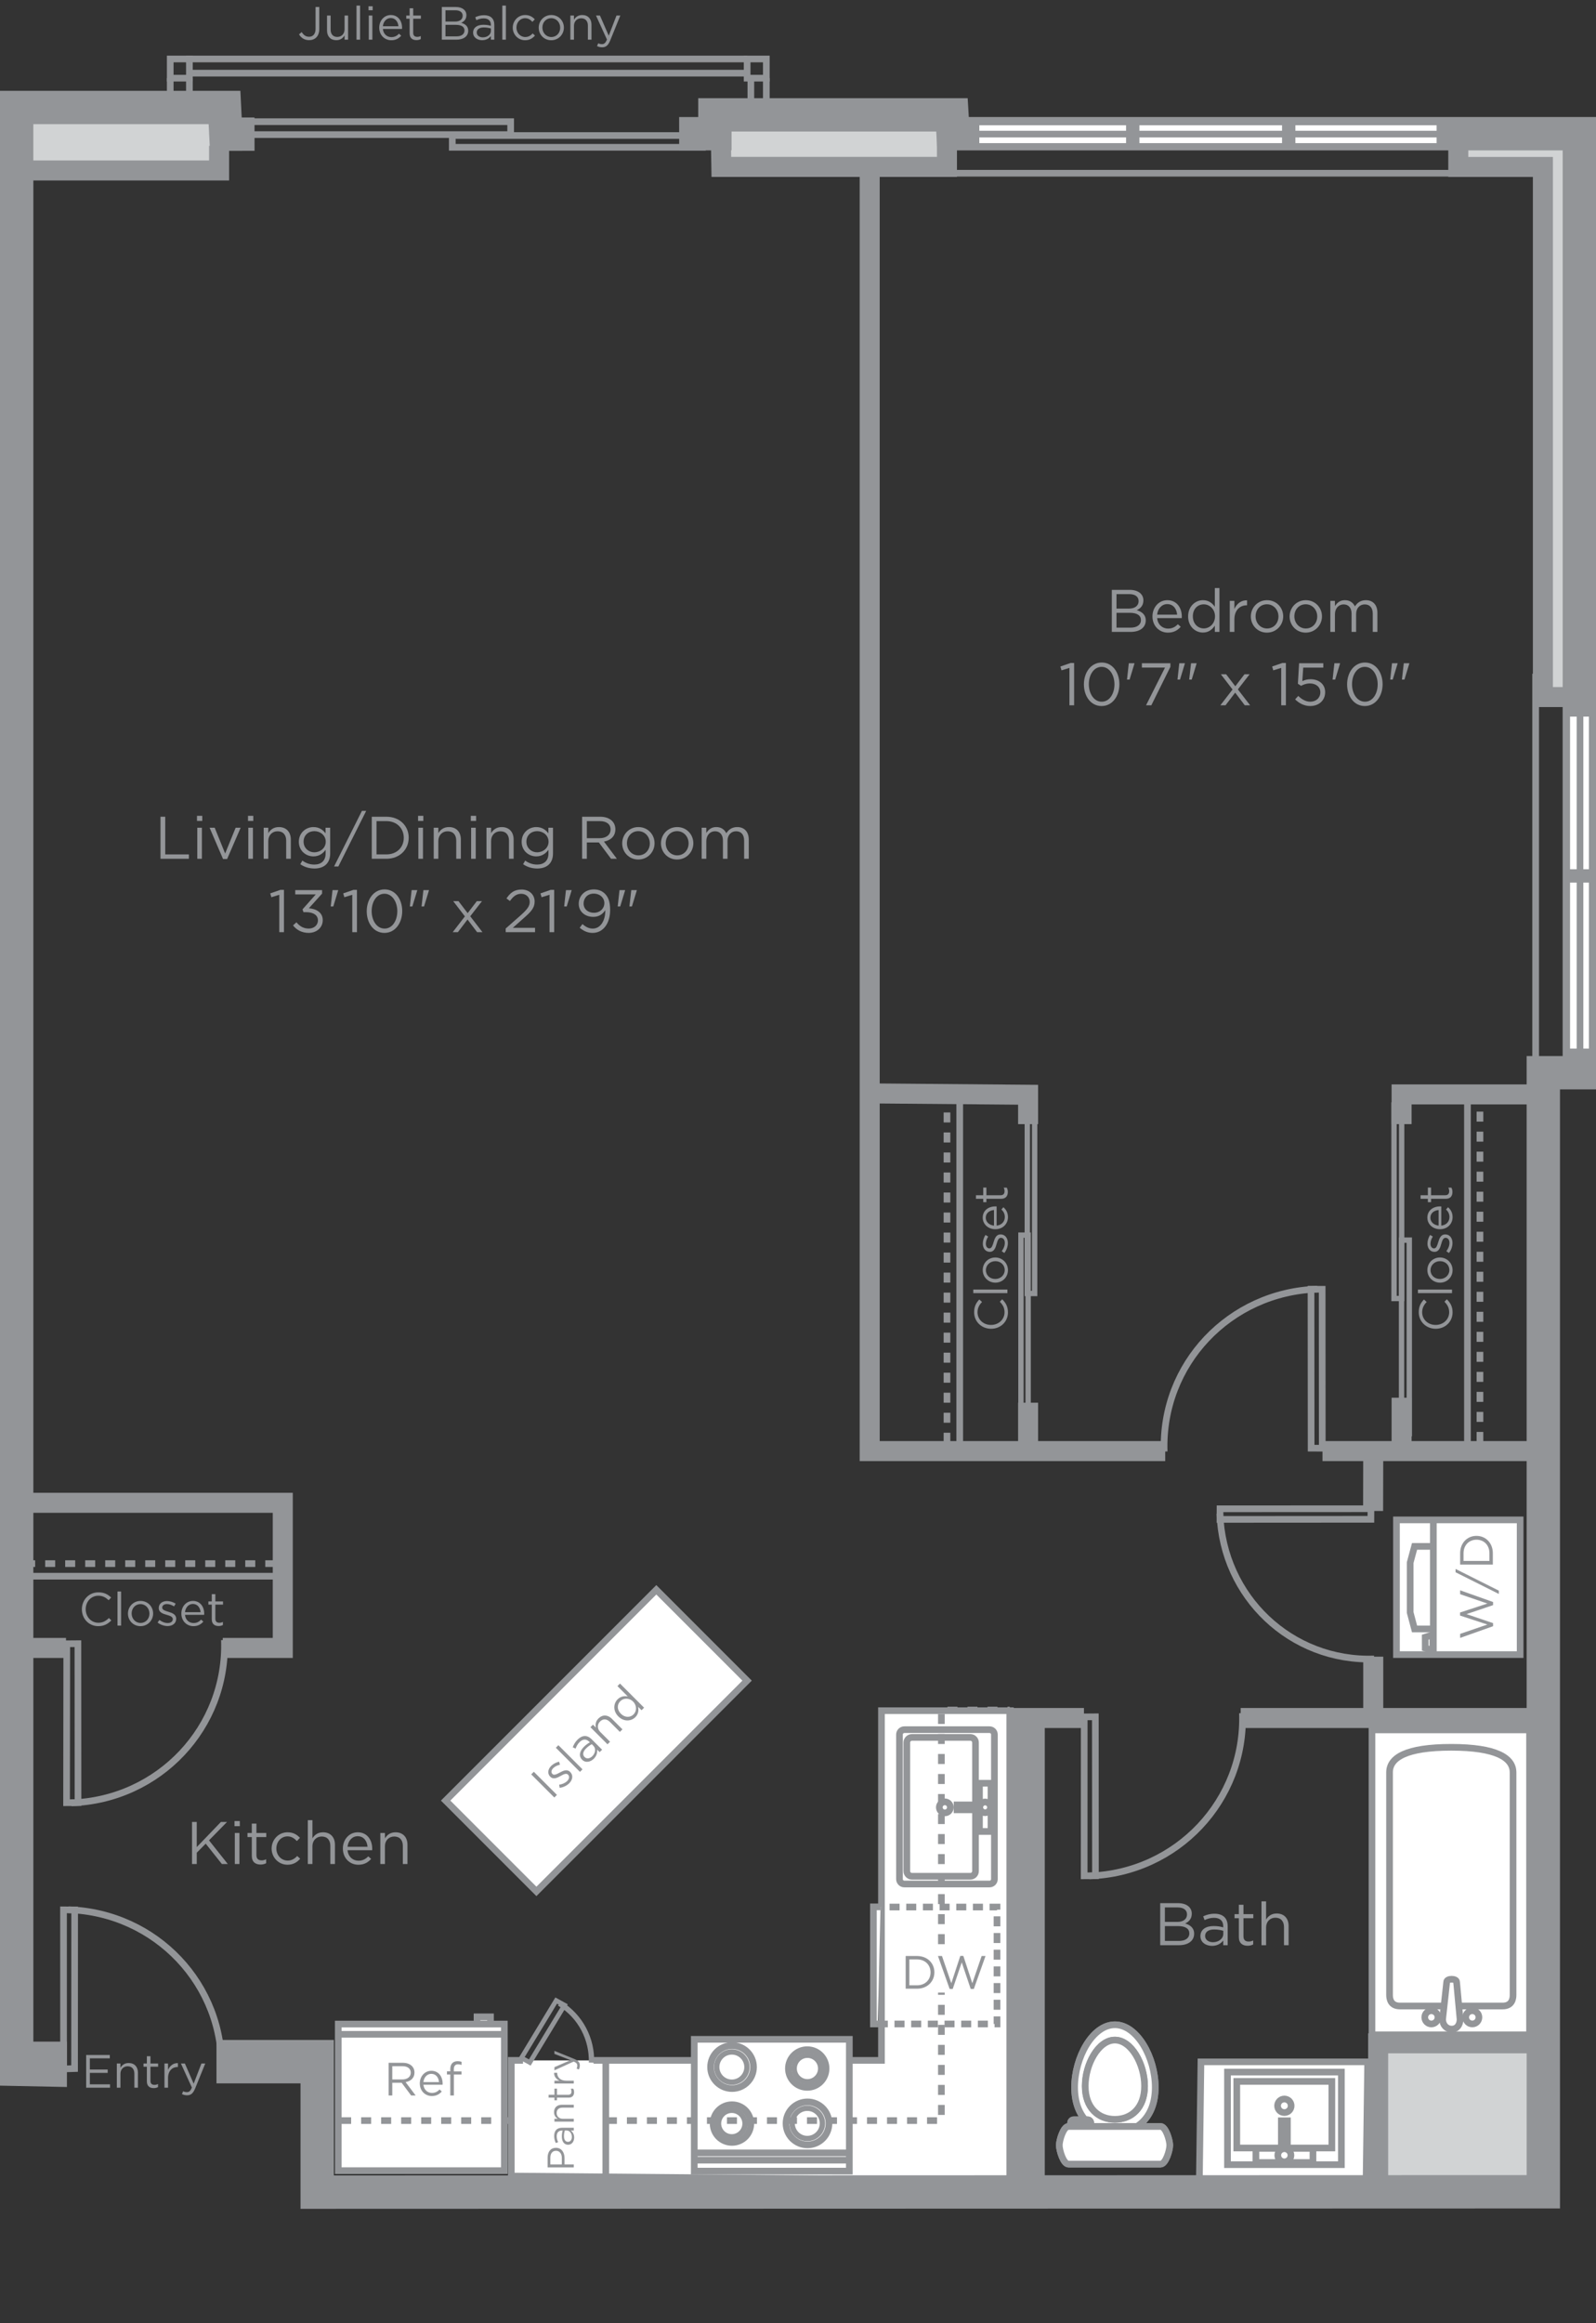 <?xml version="1.0" encoding="utf-8"?>
<!-- Generator: Adobe Illustrator 15.0.2, SVG Export Plug-In . SVG Version: 6.00 Build 0)  -->
<!DOCTYPE svg PUBLIC "-//W3C//DTD SVG 1.1//EN" "http://www.w3.org/Graphics/SVG/1.1/DTD/svg11.dtd">
<svg version="1.1" id="Layer_1" xmlns="http://www.w3.org/2000/svg" xmlns:xlink="http://www.w3.org/1999/xlink" x="0px" y="0px"
	 width="239.297px" height="348.145px" viewBox="0 0 239.297 348.145" enable-background="new 0 0 239.297 348.145"
	 xml:space="preserve">
<rect x="0" y="0" width="239.297" height="348.145" fill="#333333" stroke="none"/>
<g id="_x32_0_x25___PMS_2985_fill" display="none">
	<polygon display="inline" fill="#EBEEEF" points="0.829,308.691 46.162,308.691 46.162,327.358 230.162,327.358 230.162,160.025 
		236.829,160.025 236.829,19.358 113.829,19.358 113.829,8.358 24.829,8.358 24.829,16.025 0.496,16.025 	"/>
</g>
<g id="_x32_0_x25__grey_fill">
	<rect x="108.064" y="16.964" fill="#D1D3D4" width="35.334" height="9.333"/>
	<rect x="2.065" y="15.964" fill="#D1D3D4" width="30.333" height="10"/>
	<rect x="207.324" y="305.63" fill="#D1D3D4" width="22.645" height="22.667"/>
	<polygon fill="#D1D3D4" points="237.064,104.63 237.064,19.63 218.73,19.63 218.73,25.63 231.064,25.63 231.064,104.63 	"/>
</g>
<g id="icons">
	<polyline fill="#FFFFFF" stroke="#939598" points="88.996,308.775 132.162,308.775 132.162,256.367 151.496,256.367 
		151.496,326.775 76.662,326.109 76.662,308.775 78.42,308.775 	"/>
	<g>
		<g>
			<rect x="50.717" y="303.331" fill="#FFFFFF" stroke="#939598" width="24.902" height="21.969"/>
			<path fill="#FFFFFF" stroke="#939598" d="M64.457,314.315"/>
		</g>
		<line fill="none" stroke="#939598" x1="50.658" y1="304.867" x2="75.62" y2="304.867"/>
		<rect x="71.523" y="302.246" fill="#FFFFFF" stroke="#939598" width="2.019" height="1.068"/>
		<path fill="#FFFFFF" stroke="#939598" d="M72.532,302.84"/>
	</g>
	<g>
		<polygon fill="none" stroke="#939598" points="9.53,310.054 11.179,310.002 11.194,286.227 9.523,286.214 		"/>
		<path fill="none" stroke="#939598" d="M10.276,286.195c13.114,0.445,23.383,11.246,22.936,24.358"/>
	</g>
	<g>
		<polygon fill="none" stroke="#939598" points="198.255,217.032 196.585,217.023 196.568,193.205 198.24,193.214 		"/>
		<path fill="none" stroke="#939598" d="M197.486,193.195c-13.113,0.445-23.383,11.225-22.936,24.338"/>
	</g>
	<g>
		<polygon fill="none" stroke="#939598" points="162.562,257.296 164.23,257.283 164.247,281.102 162.555,281.114 		"/>
		<path fill="none" stroke="#939598" d="M163.352,281.133c13.113-0.445,23.383-11.289,22.936-24.402"/>
	</g>
	<g>
		<polygon fill="none" stroke="#939598" points="10.011,246.339 11.681,246.326 11.696,270.145 9.982,270.157 		"/>
		<path fill="none" stroke="#939598" d="M10.714,270.176c13.114-0.445,23.383-11.289,22.936-24.402"/>
	</g>
	<g>
		<rect x="154.029" y="164.848" fill="none" stroke="#939598" stroke-width="0.8" width="1.101" height="29"/>
		<rect x="153.077" y="185.098" fill="none" stroke="#939598" stroke-width="0.8" width="1.077" height="29"/>
	</g>
	<g>
		<rect x="209.014" y="165.598" fill="none" stroke="#939598" stroke-width="0.8" width="1.143" height="29"/>
		<rect x="210.139" y="185.848" fill="none" stroke="#939598" stroke-width="0.8" width="1.163" height="29"/>
	</g>
	<g>
		<rect x="25.523" y="8.839" fill="none" stroke="#939598" width="2.875" height="2.875"/>
		<rect x="112.023" y="8.839" fill="none" stroke="#939598" width="2.875" height="2.875"/>
		<line fill="none" stroke="#939598" x1="28.148" y1="10.964" x2="112.023" y2="10.964"/>
		<line fill="none" stroke="#939598" x1="28.398" y1="11.714" x2="28.398" y2="15.214"/>
		<line fill="none" stroke="#939598" x1="112.58" y1="11.714" x2="112.58" y2="16.339"/>
		<line fill="none" stroke="#939598" x1="114.898" y1="11.714" x2="114.898" y2="16.089"/>
		<line fill="none" stroke="#939598" x1="112.023" y1="8.839" x2="27.898" y2="8.839"/>
		<line fill="none" stroke="#939598" x1="25.523" y1="11.714" x2="25.523" y2="14.714"/>
	</g>
	<g>
		<polygon fill="none" stroke="#939598" points="205.553,226.1 205.545,227.686 182.918,227.7 182.926,226.111 		"/>
		<path fill="none" stroke="#939598" d="M182.908,226.828c0.423,12.458,10.664,22.214,23.121,21.788"/>
	</g>
	<line fill="none" stroke="#939598" x1="41.273" y1="236.214" x2="3.398" y2="236.214"/>
	<line fill="none" stroke="#939598" x1="143.898" y1="216.714" x2="143.898" y2="164.589"/>
	<line fill="none" stroke="#939598" x1="220.023" y1="164.464" x2="220.023" y2="217.214"/>
	
		<line fill="none" stroke="#939598" stroke-dasharray="1.5,1.5,1.5,1.5,1.5,1.5" x1="141.986" y1="216.214" x2="141.986" y2="164.464"/>
	
		<line fill="none" stroke="#939598" stroke-dasharray="1.5,1.5,1.5,1.5,1.5,1.5" x1="221.898" y1="216.089" x2="221.898" y2="164.339"/>
	
		<line fill="none" stroke="#939598" stroke-dasharray="1.5,1.5,1.5,1.5,1.5,1.5" x1="41.273" y1="234.327" x2="3.148" y2="234.327"/>
	<line fill="none" stroke="#939598" x1="143.079" y1="25.964" x2="218.48" y2="25.964"/>
	<line fill="none" stroke="#939598" x1="230.248" y1="159.964" x2="230.248" y2="100.964"/>
	
		<rect x="67.03" y="251.222" transform="matrix(-0.707 0.707 -0.707 -0.707 337.02 382.085)" fill="#FFFFFF" stroke="#939598" width="44.68" height="19.251"/>
	<polyline fill="#FFFFFF" stroke="#939598" points="179.814,327.743 180.064,308.993 205.064,308.993 204.814,327.608 	"/>
	
		<line fill="none" stroke="#939598" stroke-dasharray="1.5,1.5,1.5,1.5,1.5,1.5" x1="48.148" y1="317.797" x2="76.496" y2="317.797"/>
	<g>
		<g>
			<rect x="104.095" y="305.617" fill="#FFFFFF" stroke="#939598" width="23.25" height="19.75"/>
			<path fill="#FFFFFF" stroke="#939598" d="M115.72,315.492"/>
		</g>
		<g>
			<g>
				<circle fill="#FFFFFF" stroke="#939598" cx="121.035" cy="309.992" r="2.824"/>
				<path fill="#FFFFFF" stroke="#939598" d="M121.035,309.992"/>
			</g>
			<g>
				<circle fill="#FFFFFF" stroke="#939598" stroke-width="0.8" cx="121.062" cy="309.993" r="1.989"/>
				<path fill="#FFFFFF" stroke="#939598" d="M121.062,309.992"/>
			</g>
		</g>
		<g>
			<g>
				<circle fill="#FFFFFF" stroke="#939598" cx="109.748" cy="318.242" r="2.824"/>
				<path fill="#FFFFFF" stroke="#939598" d="M109.748,318.242"/>
			</g>
			<g>
				<circle fill="#FFFFFF" stroke="#939598" stroke-width="0.8" cx="109.72" cy="318.243" r="1.989"/>
				<path fill="#FFFFFF" stroke="#939598" d="M109.72,318.242"/>
			</g>
		</g>
		<g>
			<g>
				<circle fill="#FFFFFF" stroke="#939598" cx="121.073" cy="318.215" r="3.219"/>
				<path fill="#FFFFFF" stroke="#939598" d="M121.073,318.215"/>
			</g>
			<g>
				<circle fill="#FFFFFF" stroke="#939598" stroke-width="0.8" cx="121.042" cy="318.215" r="2.268"/>
				<path fill="#FFFFFF" stroke="#939598" d="M121.042,318.215"/>
			</g>
		</g>
		<g>
			<g>
				<circle fill="#FFFFFF" stroke="#939598" cx="109.761" cy="309.775" r="3.219"/>
				<path fill="#FFFFFF" stroke="#939598" d="M109.761,309.775"/>
			</g>
			<g>
				<circle fill="#FFFFFF" stroke="#939598" stroke-width="0.8" cx="109.729" cy="309.775" r="2.268"/>
				<path fill="#FFFFFF" stroke="#939598" d="M109.729,309.775"/>
			</g>
		</g>
		<line fill="none" stroke="#939598" x1="127.376" y1="322.635" x2="104.095" y2="322.635"/>
		<line fill="none" stroke="#939598" x1="127.346" y1="323.727" x2="104.095" y2="323.727"/>
	</g>
	<g>
		<polyline fill="none" stroke="#939598" stroke-dasharray="1.5,1,1.5,1,1.5,1" points="131.617,303.316 149.486,303.316 
			149.486,285.792 132.02,285.792 		"/>
		<polyline fill="#FFFFFF" stroke="#939598" points="132.02,285.766 130.956,285.766 130.956,303.316 131.609,303.316 		"/>
	</g>
	<polyline fill="none" stroke="#939598" stroke-dasharray="1.5,1.5,1.5,1.5,1.5,1.5" points="90.996,317.797 141.148,317.797 
		141.148,298.607 	"/>
	<line fill="none" stroke="#939598" x1="90.829" y1="308.775" x2="90.829" y2="326.275"/>
	<g>
		<path fill="#FFFFFF" stroke="#939598" stroke-miterlimit="10" d="M173.215,312.81c0-4.462-2.711-9.376-6.053-9.376
			s-6.041,4.914-6.041,9.376c0,4.464,2.699,6.785,6.041,6.785S173.215,317.272,173.215,312.81"/>
		<path fill="#FFFFFF" stroke="#939598" d="M173.215,312.81c0-4.462-2.711-9.376-6.053-9.376s-6.041,4.914-6.041,9.376
			c0,4.464,2.699,6.785,6.041,6.785S173.215,317.272,173.215,312.81z"/>
		<path fill="#FFFFFF" stroke="#939598" stroke-miterlimit="10" d="M163.539,318.132c0-0.25-0.205-0.455-0.455-0.455h-2.107
			c-0.25,0-0.455,0.205-0.455,0.455v0.077c0,0.25,0.205,0.455,0.455,0.455h2.107c0.25,0,0.455-0.205,0.455-0.455V318.132z"/>
		<path fill="#FFFFFF" stroke="#939598" d="M163.539,318.132c0-0.25-0.205-0.455-0.455-0.455h-2.107
			c-0.25,0-0.455,0.205-0.455,0.455v0.077c0,0.25,0.205,0.455,0.455,0.455h2.107c0.25,0,0.455-0.205,0.455-0.455V318.132z"/>
		<path fill="#FFFFFF" stroke="#939598" stroke-miterlimit="10" d="M160.201,318.676c-0.758,0-1.375,2.058-1.375,2.816
			c0,0.769,0.617,2.825,1.375,2.825h13.814c0.76,0,1.375-2.058,1.375-2.825c0-0.76-0.615-2.814-1.375-2.814L160.201,318.676z"/>
		<path fill="#FFFFFF" stroke="#939598" d="M160.201,318.676c-0.758,0-1.375,2.058-1.375,2.816c0,0.769,0.617,2.825,1.375,2.825
			h13.814c0.76,0,1.375-2.058,1.375-2.825c0-0.76-0.615-2.814-1.375-2.814L160.201,318.676z"/>
		<path fill="#FFFFFF" stroke="#939598" stroke-miterlimit="10" d="M171.611,312.623c0-3.279-1.992-6.893-4.449-6.893
			s-4.447,3.612-4.447,6.893s1.99,4.985,4.447,4.985S171.611,315.902,171.611,312.623"/>
		<path fill="#FFFFFF" stroke="#939598" d="M171.611,312.623c0-3.279-1.992-6.893-4.449-6.893s-4.447,3.612-4.447,6.893
			s1.99,4.985,4.447,4.985S171.611,315.902,171.611,312.623z"/>
	</g>
	<g>
		<g>
			<rect x="205.708" y="259.245" fill="#FFFFFF" stroke="#939598" width="23.625" height="45.692"/>
			<path fill="#FFFFFF" stroke="#939598" d="M217.521,282.093"/>
			<path fill="#FFFFFF" stroke="#939598" d="M217.521,282.249"/>
			<path fill="#FFFFFF" stroke="#939598" d="M217.521,297.742"/>
		</g>
		<circle fill="#FFFFFF" stroke="#939598" cx="217.632" cy="294.524" r="0.969"/>
		<path fill="#FFFFFF" stroke="#939598" d="M217.593,261.854c-6.771,0-9.25,1.562-9.25,3.752c0,0,0,32.84,0,33.377
			c0,0.535,0.146,1.641,1.562,1.641c1.418,0,7.688,0,7.688,0h0.017c0,0,6.271,0,7.688,0c1.416,0,1.562-1.105,1.562-1.641
			c0-0.537,0-33.354,0-33.354l-0.002-0.021C226.855,263.417,224.32,261.854,217.593,261.854z"/>
		<path fill="#FFFFFF" stroke="#939598" d="M215.602,302.322c0.002-0.549-0.44-0.988-0.996-0.988c-0.537,0-0.981,0.439-0.985,0.988
			c0.004,0.545,0.448,0.994,0.985,0.994C215.16,303.316,215.604,302.873,215.602,302.322z"/>
		<path fill="#FFFFFF" stroke="#939598" d="M221.742,302.322c0.006-0.549-0.445-0.988-0.99-0.988c-0.543,0-0.99,0.439-0.99,0.988
			c0,0.545,0.447,0.994,0.99,0.988C221.299,303.316,221.742,302.867,221.742,302.322z"/>
		<path fill="#FFFFFF" stroke="#939598" d="M216.299,302.615c0,0.812,0.549,1.469,1.361,1.471c0.811-0.002,1.254-0.658,1.254-1.471
			l-0.521-5.592c0-0.549-1.481-0.549-1.481,0L216.299,302.615z"/>
	</g>
	<g>
		<g>
			<g>
				<g>
					<rect x="209.379" y="227.773" fill="#FFFFFF" stroke="#939598" width="18.545" height="20.188"/>
					<path fill="#FFFFFF" stroke="#939598" d="M218.035,237.868"/>
					<polyline fill="#FFFFFF" stroke="#939598" points="214.912,231.743 212.091,231.743 211.434,234.182 211.434,241.648 
						212.091,244.118 214.912,244.118 					"/>
					<line fill="none" stroke="#939598" x1="214.912" y1="248.107" x2="214.912" y2="227.773"/>
					<path fill="#FFFFFF" stroke="#939598" d="M217.089,237.932"/>
				</g>
			</g>
		</g>
		<polygon fill="#FFFFFF" stroke="#939598" points="213.695,246.98 213.691,245.35 214.829,244.991 214.834,247.339 		"/>
	</g>
	<g>
		<g>
			<g>
				<polygon fill="none" stroke="#939598" stroke-width="0.7" points="83.393,299.809 84.644,300.496 79.435,309.089 
					78.183,308.402 				"/>
				<path fill="none" stroke="#939598" stroke-width="0.8" d="M80.463,305.145"/>
			</g>
			<path fill="none" stroke="#939598" stroke-width="0.8" d="M83.872,300.223c3.202,1.94,4.925,5.395,4.809,8.889"/>
		</g>
	</g>
	<g>
		<g>
			<g>
				<path fill="none" stroke="#939598" d="M192.572,315.577"/>
			</g>
			<g>
				<path fill="none" stroke="#939598" d="M192.572,316.64"/>
			</g>
			<g>
				<circle fill="none" stroke="#939598" cx="192.572" cy="315.577" r="1.017"/>
				<path fill="none" stroke="#939598" d="M192.572,315.577"/>
			</g>
			<g>
				<g>
					<rect x="188.307" y="321.952" fill="none" stroke="#939598" width="8.553" height="2.125"/>
					<path fill="none" stroke="#939598" d="M192.572,323.015"/>
				</g>
				<g>
					<rect x="192.119" y="317.827" fill="none" stroke="#939598" width="0.906" height="4.031"/>
					<path fill="none" stroke="#939598" d="M192.572,320.188"/>
				</g>
				<g>
					<circle fill="none" stroke="#939598" cx="192.572" cy="322.994" r="0.986"/>
					<path fill="none" stroke="#939598" d="M192.572,322.994"/>
				</g>
			</g>
		</g>
		<g>
			<rect x="184.045" y="310.527" fill="none" stroke="#939598" width="17.076" height="13.875"/>
			<rect x="185.438" y="311.922" fill="none" stroke="#939598" width="14.256" height="9.98"/>
		</g>
	</g>
	<g>
		<g>
			<path fill="#FFFFFF" stroke="#939598" d="M149.098,281.609c0,0.404-0.326,0.733-0.731,0.733h-12.773
				c-0.403,0-0.731-0.329-0.731-0.733v-21.666c0-0.403,0.328-0.731,0.731-0.731h12.773c0.405,0,0.731,0.328,0.731,0.731V281.609z"/>
			<path fill="#FFFFFF" stroke="#939598" d="M142.531,270.854"/>
		</g>
		<g>
			<circle fill="#FFFFFF" stroke="#939598" cx="141.666" cy="270.854" r="0.828"/>
			<path fill="#FFFFFF" stroke="#939598" d="M141.667,270.854"/>
		</g>
		<g>
			<g>
				<rect x="146.859" y="267.24" fill="#FFFFFF" stroke="#939598" width="1.729" height="7.229"/>
				<path fill="#FFFFFF" stroke="#939598" d="M147.725,270.854"/>
			</g>
			<g>
				<rect x="143.498" y="270.484" fill="#FFFFFF" stroke="#939598" width="3.406" height="0.738"/>
				<path fill="#FFFFFF" stroke="#939598" d="M145.422,270.854"/>
			</g>
			<g>
				<circle fill="#FFFFFF" stroke="#939598" cx="147.708" cy="270.854" r="0.804"/>
				<path fill="#FFFFFF" stroke="#939598" d="M147.707,270.854"/>
			</g>
		</g>
		<g>
			<path fill="#FFFFFF" stroke="#939598" d="M141.667,270.854"/>
			<path fill="none" stroke="#939598" d="M146.262,271.301v9.109c0,0.425-0.344,0.771-0.769,0.771h-8.761
				c-0.422,0-0.769-0.347-0.769-0.771v-19.266c0-0.426,0.347-0.771,0.769-0.771h8.761c0.425,0,0.769,0.345,0.769,0.771v9.238"/>
		</g>
	</g>
	<polyline fill="none" stroke="#939598" stroke-dasharray="1.5,1.5,1.5,1.5,1.5,1.5" points="141.148,291.357 141.148,256.266 
		151.398,256.266 	"/>
</g>
<g id="walls">
	<polyline fill="none" stroke="#939598" stroke-width="3" points="1.898,25.548 32.85,25.548 32.85,21.858 	"/>
	<polyline fill="none" stroke="#939598" stroke-width="3" points="141.98,20.608 141.98,25.011 108.156,25.011 108.113,22.394 	"/>
	<polyline fill="none" stroke="#939598" stroke-width="3" points="218.648,20.964 218.648,25.019 231.336,25.019 231.336,104.464 
		236.898,104.464 	"/>
	<path fill="none" stroke="#939598" stroke-width="4" d="M131.398,217.464"/>
	<path fill="none" stroke="#939598" stroke-width="4" d="M131.398,27.464"/>
	<polyline fill="none" stroke="#939598" stroke-width="3" points="33.398,246.964 42.398,246.964 42.398,225.214 2.148,225.214 	"/>
	<line fill="none" stroke="#939598" stroke-width="3" x1="3.648" y1="246.964" x2="9.898" y2="246.964"/>
	<polyline fill="none" stroke="#939598" stroke-width="3" points="174.709,217.464 130.398,217.464 130.398,25.964 	"/>
	<line fill="none" stroke="#939598" stroke-width="3" x1="230.148" y1="217.464" x2="198.289" y2="217.464"/>
	<line fill="none" stroke="#939598" stroke-width="3" x1="210.148" y1="209.464" x2="210.148" y2="216.964"/>
	<polyline fill="none" stroke="#939598" stroke-width="3" points="231.398,164.011 210.148,164.011 210.148,168.464 	"/>
	<polyline fill="none" stroke="#939598" stroke-width="3" points="154.148,168.464 154.148,164.063 130.162,163.858 	"/>
	<line fill="none" stroke="#939598" stroke-width="3" x1="154.148" y1="217.964" x2="154.148" y2="210.214"/>
	<polyline fill="none" stroke="#939598" stroke-width="3" points="206.635,327.464 206.635,306.214 230.898,306.214 	"/>
	<line fill="none" stroke="#939598" stroke-width="3" x1="186.023" y1="257.464" x2="230.148" y2="257.464"/>
	<polyline fill="none" stroke="#939598" stroke-width="3" points="152.398,327.464 152.398,257.464 162.523,257.464 	"/>
	<line fill="none" stroke="#939598" stroke-width="3" x1="205.877" y1="226.436" x2="205.898" y2="217.214"/>
	<line fill="none" stroke="#939598" stroke-width="3" x1="205.898" y1="257.464" x2="205.898" y2="248.271"/>
	<polyline fill="none" stroke="#939598" stroke-width="5" points="101.829,20.042 107.189,20.036 107.189,17.214 142.732,17.214 
		142.898,20.036 236.797,20.036 236.797,160.761 231.398,160.761 231.398,328.464 47.557,328.519 47.557,308.214 34.959,308.214 
		34.959,309.714 47.148,309.714 	"/>
	<polyline fill="none" stroke="#939598" stroke-width="5" points="2.398,308.464 7.535,308.464 7.535,310.212 2.5,310.11 
		2.5,247.214 2.5,16.108 33.662,16.108 33.861,20.108 38.162,20.104 	"/>
	<line fill="none" stroke="#939598" stroke-width="3" x1="155.148" y1="257.714" x2="155.148" y2="327.464"/>
	<g>
		<rect x="67.815" y="20.308" fill="none" stroke="#939598" width="37.5" height="1.766"/>
		<rect x="35.565" y="18.235" fill="none" stroke="#939598" width="41" height="1.938"/>
	</g>
</g>
<g id="windows">
	<g>
		<rect x="234.908" y="106.892" fill="#FFFFFF" stroke="#939598" width="3.824" height="50.75"/>
		<line fill="none" stroke="#939598" x1="236.898" y1="106.892" x2="236.898" y2="158.392"/>
		<line fill="none" stroke="#939598" stroke-width="2" x1="239.037" y1="131.267" x2="234.912" y2="131.267"/>
	</g>
	<g>
		<g>
			<rect x="146.336" y="18.276" fill="#FFFFFF" stroke="#939598" width="69.562" height="3.674"/>
			<line fill="none" stroke="#939598" x1="215.898" y1="20.095" x2="145.586" y2="20.095"/>
			<line fill="none" stroke="#939598" stroke-width="2" x1="193.225" y1="22.108" x2="193.225" y2="18.614"/>
		</g>
		<line fill="none" stroke="#939598" stroke-width="2" x1="169.836" y1="22.233" x2="169.836" y2="18.632"/>
	</g>
</g>
<g id="Type">
	<g enable-background="new    ">
		<path fill="#939598" d="M137.493,298.032h-1.702v-4.902h1.702c1.54,0,2.604,1.058,2.604,2.444S139.033,298.032,137.493,298.032z
			 M137.493,293.641h-1.149v3.88h1.149c1.239,0,2.03-0.84,2.03-1.933S138.732,293.641,137.493,293.641z"/>
		<path fill="#939598" d="M143.983,293.115h0.455l1.345,4.098l1.4-4.083h0.582l-1.752,4.938h-0.469l-1.345-3.979l-1.352,3.979
			h-0.462l-1.752-4.938h0.604l1.4,4.083L143.983,293.115z"/>
	</g>
	<g enable-background="new    ">
		<path fill="#939598" d="M61.642,314.033l-1.422-1.905h-1.401v1.905h-0.553v-4.902h2.108c1.078,0,1.771,0.581,1.771,1.464
			c0,0.819-0.56,1.295-1.331,1.436l1.506,2.003H61.642z M60.332,309.642h-1.513v1.989h1.506c0.735,0,1.261-0.378,1.261-1.016
			C61.585,310.006,61.123,309.642,60.332,309.642z"/>
		<path fill="#939598" d="M64.762,313.648c0.497,0,0.848-0.203,1.142-0.512l0.336,0.301c-0.364,0.406-0.805,0.68-1.492,0.68
			c-0.995,0-1.807-0.764-1.807-1.891c0-1.051,0.735-1.892,1.737-1.892c1.071,0,1.688,0.854,1.688,1.919c0,0.05,0,0.105-0.007,0.168
			h-2.872C63.564,313.207,64.125,313.648,64.762,313.648z M65.82,312.023c-0.056-0.658-0.434-1.233-1.156-1.233
			c-0.63,0-1.106,0.525-1.177,1.233H65.82z"/>
		<path fill="#939598" d="M69.193,310.426v0.463h-1.142v3.145h-0.539v-3.145h-0.498v-0.47h0.498v-0.314
			c0-0.792,0.399-1.212,1.092-1.212c0.252,0,0.42,0.028,0.595,0.091v0.47c-0.196-0.057-0.343-0.092-0.525-0.092
			c-0.42,0-0.63,0.253-0.63,0.771v0.294H69.193z"/>
	</g>
	<g enable-background="new    ">
		<path fill="#939598" d="M178.691,286.786c0,0.828-0.504,1.252-0.998,1.468c0.746,0.225,1.35,0.657,1.35,1.53
			c0,1.089-0.909,1.729-2.287,1.729h-2.799v-6.302h2.683C177.882,285.211,178.691,285.823,178.691,286.786z M177.972,286.886
			c0-0.631-0.495-1.036-1.396-1.036h-1.918v2.17h1.864C177.378,288.02,177.972,287.633,177.972,286.886z M178.323,289.739
			c0-0.693-0.576-1.09-1.675-1.09h-1.99v2.224h2.116C177.729,290.873,178.323,290.45,178.323,289.739z"/>
		<path fill="#939598" d="M180.607,287.75l-0.207-0.567c0.514-0.234,1.018-0.388,1.693-0.388c1.27,0,1.98,0.648,1.98,1.873v2.845
			h-0.666v-0.702c-0.324,0.423-0.865,0.801-1.684,0.801c-0.865,0-1.738-0.485-1.738-1.458c0-0.99,0.811-1.513,1.99-1.513
			c0.594,0,1.018,0.081,1.432,0.198v-0.162c0-0.837-0.514-1.27-1.387-1.27C181.473,287.407,181.04,287.552,180.607,287.75z
			 M180.689,290.126c0,0.595,0.539,0.937,1.17,0.937c0.855,0,1.557-0.522,1.557-1.261v-0.449c-0.342-0.1-0.801-0.198-1.367-0.198
			C181.175,289.154,180.689,289.532,180.689,290.126z"/>
		<path fill="#939598" d="M186.441,290.189c0,0.567,0.314,0.774,0.783,0.774c0.234,0,0.432-0.045,0.675-0.162v0.594
			c-0.243,0.126-0.504,0.198-0.837,0.198c-0.748,0-1.314-0.369-1.314-1.314v-2.809H185.1v-0.612h0.648v-1.404h0.693v1.404h1.477
			v0.612h-1.477V290.189z"/>
		<path fill="#939598" d="M189.834,291.513h-0.693v-6.572h0.693v2.729c0.306-0.505,0.792-0.91,1.594-0.91
			c1.125,0,1.781,0.757,1.781,1.864v2.89h-0.692v-2.719c0-0.864-0.468-1.404-1.288-1.404c-0.801,0-1.395,0.585-1.395,1.458V291.513z
			"/>
	</g>
	<g enable-background="new    ">
		<path fill="#939598" d="M16.462,308.468h-2.991v1.674h2.675v0.505h-2.675v1.716h3.026v0.504h-3.579v-4.902h3.544V308.468z"/>
		<path fill="#939598" d="M18.057,312.866h-0.539v-3.621h0.539v0.631c0.238-0.393,0.616-0.708,1.24-0.708
			c0.875,0,1.387,0.589,1.387,1.45v2.248h-0.54v-2.115c0-0.672-0.364-1.093-1.001-1.093c-0.623,0-1.085,0.455-1.085,1.135V312.866z"
			/>
		<path fill="#939598" d="M22.558,311.837c0,0.441,0.245,0.603,0.609,0.603c0.182,0,0.336-0.035,0.525-0.127v0.463
			c-0.189,0.098-0.392,0.154-0.651,0.154c-0.582,0-1.022-0.288-1.022-1.023v-2.185h-0.504v-0.477h0.504v-1.093h0.539v1.093h1.149
			v0.477h-1.149V311.837z"/>
		<path fill="#939598" d="M25.197,312.866h-0.539v-3.621h0.539v0.945c0.266-0.602,0.792-1.036,1.478-1.008v0.581h-0.042
			c-0.791,0-1.436,0.567-1.436,1.66V312.866z"/>
		<path fill="#939598" d="M29.257,312.985c-0.308,0.749-0.658,1.022-1.205,1.022c-0.301,0-0.525-0.063-0.771-0.182l0.182-0.428
			c0.175,0.091,0.336,0.133,0.567,0.133c0.322,0,0.525-0.168,0.742-0.679l-1.646-3.607h0.595l1.317,3.019l1.163-3.019h0.574
			L29.257,312.985z"/>
	</g>
	<g enable-background="new    ">
		<path fill="#939598" d="M171.436,89.973c0,0.828-0.504,1.252-0.998,1.468c0.746,0.225,1.35,0.657,1.35,1.53
			c0,1.089-0.909,1.729-2.287,1.729h-2.799v-6.302h2.683C170.626,88.397,171.436,89.01,171.436,89.973z M170.716,90.072
			c0-0.631-0.495-1.036-1.396-1.036h-1.918v2.17h1.864C170.122,91.206,170.716,90.819,170.716,90.072z M171.067,92.926
			c0-0.693-0.576-1.09-1.675-1.09h-1.99v2.224h2.116C170.473,94.06,171.067,93.637,171.067,92.926z"/>
		<path fill="#939598" d="M175.135,94.204c0.639,0,1.089-0.261,1.467-0.657l0.433,0.387c-0.468,0.522-1.036,0.874-1.918,0.874
			c-1.278,0-2.322-0.981-2.322-2.431c0-1.351,0.945-2.432,2.232-2.432c1.378,0,2.17,1.099,2.17,2.467c0,0.063,0,0.136-0.009,0.217
			h-3.691C173.596,93.637,174.315,94.204,175.135,94.204z M176.494,92.115c-0.072-0.846-0.559-1.584-1.486-1.584
			c-0.81,0-1.422,0.675-1.512,1.584H176.494z"/>
		<path fill="#939598" d="M182.146,94.699v-0.937c-0.378,0.559-0.927,1.035-1.782,1.035c-1.117,0-2.224-0.882-2.224-2.421
			c0-1.531,1.106-2.432,2.224-2.432c0.864,0,1.422,0.469,1.782,0.991v-2.81h0.693v6.572H182.146z M180.489,90.567
			c-0.9,0-1.639,0.666-1.639,1.8c0,1.107,0.757,1.81,1.639,1.81c0.864,0,1.684-0.72,1.684-1.81
			C182.173,91.287,181.354,90.567,180.489,90.567z"/>
		<path fill="#939598" d="M185.078,94.699h-0.692v-4.654h0.692v1.215c0.343-0.773,1.018-1.332,1.9-1.296v0.747h-0.055
			c-1.017,0-1.846,0.729-1.846,2.134V94.699z"/>
		<path fill="#939598" d="M189.957,94.808c-1.395,0-2.412-1.099-2.412-2.422s1.026-2.44,2.431-2.44c1.396,0,2.421,1.099,2.421,2.422
			C192.396,93.691,191.361,94.808,189.957,94.808z M189.957,90.558c-1.008,0-1.701,0.802-1.701,1.81c0,1.009,0.738,1.819,1.72,1.819
			c1.009,0,1.71-0.802,1.71-1.801C191.686,91.368,190.939,90.558,189.957,90.558z"/>
		<path fill="#939598" d="M195.771,94.808c-1.396,0-2.412-1.099-2.412-2.422s1.025-2.44,2.43-2.44c1.396,0,2.422,1.099,2.422,2.422
			C198.211,93.691,197.176,94.808,195.771,94.808z M195.771,90.558c-1.008,0-1.701,0.802-1.701,1.81
			c0,1.009,0.738,1.819,1.719,1.819c1.009,0,1.711-0.802,1.711-1.801C197.5,91.368,196.753,90.558,195.771,90.558z"/>
		<path fill="#939598" d="M204.791,89.945c1.07,0,1.729,0.721,1.729,1.873v2.881h-0.693V91.98c0-0.9-0.451-1.404-1.207-1.404
			c-0.702,0-1.287,0.521-1.287,1.44v2.683h-0.685v-2.736c0-0.874-0.459-1.387-1.197-1.387s-1.296,0.612-1.296,1.467v2.656h-0.693
			v-4.654h0.693v0.783c0.306-0.459,0.72-0.883,1.503-0.883c0.757,0,1.243,0.405,1.495,0.928
			C203.484,90.36,203.98,89.945,204.791,89.945z"/>
	</g>
	<g enable-background="new    ">
		<path fill="#939598" d="M160.527,99.353h0.521v6.347h-0.702v-5.608l-1.188,0.369l-0.171-0.576L160.527,99.353z"/>
		<path fill="#939598" d="M165.171,105.808c-1.63,0-2.655-1.477-2.655-3.25s1.044-3.269,2.674-3.269c1.62,0,2.646,1.477,2.646,3.25
			S166.791,105.808,165.171,105.808z M165.171,99.938c-1.179,0-1.917,1.206-1.917,2.602s0.756,2.62,1.936,2.62
			c1.179,0,1.908-1.216,1.908-2.602C167.098,101.171,166.351,99.938,165.171,99.938z"/>
		<path fill="#939598" d="M169.248,99.397h0.846v0.045l-0.729,2.403h-0.388L169.248,99.397z"/>
		<path fill="#939598" d="M171.209,99.397h4.277v0.531l-2.863,5.771h-0.793l2.846-5.653h-3.467V99.397z"/>
		<path fill="#939598" d="M176.816,99.397h0.837v0.045l-0.729,2.403h-0.378L176.816,99.397z M178.58,99.397h0.829v0.045
			l-0.729,2.403h-0.378L178.58,99.397z"/>
		<path fill="#939598" d="M187.438,105.699h-0.801l-1.441-1.899l-1.449,1.899h-0.773l1.827-2.368l-1.755-2.286h0.791l1.378,1.801
			l1.378-1.801h0.773l-1.764,2.269L187.438,105.699z"/>
		<path fill="#939598" d="M192.278,99.353h0.522v6.347h-0.703v-5.608l-1.188,0.369l-0.172-0.576L192.278,99.353z"/>
		<path fill="#939598" d="M194.779,99.397h3.629v0.657H195.4l-0.135,2.017c0.369-0.162,0.721-0.279,1.242-0.279
			c1.225,0,2.18,0.729,2.18,1.936c0,1.242-0.938,2.08-2.251,2.08c-0.9,0-1.684-0.433-2.251-1l0.469-0.513
			c0.549,0.531,1.152,0.864,1.791,0.864c0.9,0,1.521-0.595,1.521-1.404c0-0.792-0.639-1.333-1.566-1.333
			c-0.531,0-0.955,0.162-1.323,0.36l-0.478-0.315L194.779,99.397z"/>
		<path fill="#939598" d="M200.072,99.397h0.846v0.045l-0.729,2.403h-0.388L200.072,99.397z"/>
		<path fill="#939598" d="M204.635,105.808c-1.629,0-2.655-1.477-2.655-3.25s1.044-3.269,2.674-3.269c1.62,0,2.647,1.477,2.647,3.25
			S206.256,105.808,204.635,105.808z M204.635,99.938c-1.179,0-1.917,1.206-1.917,2.602s0.757,2.62,1.936,2.62
			s1.909-1.216,1.909-2.602C206.562,101.171,205.814,99.938,204.635,99.938z"/>
		<path fill="#939598" d="M208.712,99.397h0.837v0.045l-0.729,2.403h-0.379L208.712,99.397z M210.477,99.397h0.828v0.045
			l-0.729,2.403h-0.378L210.477,99.397z"/>
	</g>
	<g enable-background="new    ">
		<path fill="#939598" d="M24.063,122.397h0.711v5.645h3.547v0.657h-4.258V122.397z"/>
		<path fill="#939598" d="M29.535,123.027v-0.765h0.792v0.765H29.535z M29.58,128.699v-4.654h0.693v4.654H29.58z"/>
		<path fill="#939598" d="M35.332,124.045h0.747l-2.025,4.69h-0.612l-2.017-4.69h0.766l1.566,3.862L35.332,124.045z"/>
		<path fill="#939598" d="M37.185,123.027v-0.765h0.792v0.765H37.185z M37.23,128.699v-4.654h0.693v4.654H37.23z"/>
		<path fill="#939598" d="M40.227,128.699h-0.693v-4.654h0.693v0.811c0.306-0.505,0.792-0.91,1.594-0.91
			c1.125,0,1.782,0.757,1.782,1.864v2.89H42.91v-2.719c0-0.864-0.468-1.404-1.288-1.404c-0.801,0-1.396,0.585-1.396,1.458V128.699z"
			/>
		<path fill="#939598" d="M47.139,130.157c-0.774,0-1.495-0.216-2.116-0.647l0.315-0.54c0.531,0.387,1.125,0.594,1.792,0.594
			c1.026,0,1.693-0.567,1.693-1.656v-0.55c-0.405,0.541-0.973,0.981-1.828,0.981c-1.116,0-2.188-0.828-2.188-2.188
			c0-1.368,1.08-2.206,2.188-2.206c0.873,0,1.44,0.433,1.818,0.937v-0.837h0.693v3.844C49.507,129.393,48.57,130.157,47.139,130.157
			z M47.13,124.558c-0.882,0-1.611,0.604-1.611,1.576c0,0.954,0.747,1.593,1.611,1.593c0.882,0,1.711-0.63,1.711-1.584
			C48.841,125.179,48.012,124.558,47.13,124.558z"/>
		<path fill="#939598" d="M54.907,121.515l-4.177,8.337H50.09l4.177-8.337H54.907z"/>
		<path fill="#939598" d="M57.93,128.699h-2.188v-6.302h2.188c1.98,0,3.349,1.359,3.349,3.142
			C61.279,127.322,59.911,128.699,57.93,128.699z M57.93,123.055h-1.477v4.987h1.477c1.593,0,2.611-1.08,2.611-2.484
			S59.523,123.055,57.93,123.055z"/>
		<path fill="#939598" d="M62.682,123.027v-0.765h0.792v0.765H62.682z M62.727,128.699v-4.654h0.693v4.654H62.727z"/>
		<path fill="#939598" d="M65.723,128.699H65.03v-4.654h0.693v0.811c0.306-0.505,0.792-0.91,1.594-0.91
			c1.125,0,1.782,0.757,1.782,1.864v2.89h-0.693v-2.719c0-0.864-0.468-1.404-1.288-1.404c-0.801,0-1.396,0.585-1.396,1.458V128.699z
			"/>
		<path fill="#939598" d="M70.592,123.027v-0.765h0.792v0.765H70.592z M70.637,128.699v-4.654h0.693v4.654H70.637z"/>
		<path fill="#939598" d="M73.634,128.699h-0.693v-4.654h0.693v0.811c0.306-0.505,0.792-0.91,1.594-0.91
			c1.125,0,1.782,0.757,1.782,1.864v2.89h-0.693v-2.719c0-0.864-0.468-1.404-1.288-1.404c-0.801,0-1.396,0.585-1.396,1.458V128.699z
			"/>
		<path fill="#939598" d="M80.547,130.157c-0.774,0-1.495-0.216-2.116-0.647l0.315-0.54c0.531,0.387,1.125,0.594,1.792,0.594
			c1.026,0,1.693-0.567,1.693-1.656v-0.55c-0.405,0.541-0.973,0.981-1.828,0.981c-1.116,0-2.188-0.828-2.188-2.188
			c0-1.368,1.081-2.206,2.188-2.206c0.873,0,1.44,0.433,1.818,0.937v-0.837h0.693v3.844
			C82.915,129.393,81.978,130.157,80.547,130.157z M80.538,124.558c-0.882,0-1.611,0.604-1.611,1.576
			c0,0.954,0.747,1.593,1.611,1.593c0.882,0,1.71-0.63,1.71-1.584C82.248,125.179,81.42,124.558,80.538,124.558z"/>
		<path fill="#939598" d="M91.617,128.699l-1.828-2.449h-1.8v2.449h-0.711v-6.302h2.71c1.386,0,2.278,0.747,2.278,1.882
			c0,1.053-0.72,1.665-1.71,1.845l1.936,2.575H91.617z M89.934,123.055h-1.944v2.557h1.936c0.945,0,1.621-0.486,1.621-1.306
			C91.545,123.522,90.951,123.055,89.934,123.055z"/>
		<path fill="#939598" d="M95.703,128.808c-1.396,0-2.413-1.099-2.413-2.422s1.026-2.44,2.431-2.44c1.396,0,2.421,1.099,2.421,2.422
			C98.142,127.691,97.107,128.808,95.703,128.808z M95.703,124.558c-1.008,0-1.702,0.802-1.702,1.81c0,1.009,0.738,1.819,1.72,1.819
			c1.008,0,1.71-0.802,1.71-1.801C97.431,125.368,96.684,124.558,95.703,124.558z"/>
		<path fill="#939598" d="M101.517,128.808c-1.396,0-2.413-1.099-2.413-2.422s1.026-2.44,2.431-2.44
			c1.396,0,2.421,1.099,2.421,2.422C103.956,127.691,102.921,128.808,101.517,128.808z M101.517,124.558
			c-1.008,0-1.702,0.802-1.702,1.81c0,1.009,0.738,1.819,1.72,1.819c1.008,0,1.71-0.802,1.71-1.801
			C103.245,125.368,102.498,124.558,101.517,124.558z"/>
		<path fill="#939598" d="M110.536,123.945c1.071,0,1.729,0.721,1.729,1.873v2.881h-0.693v-2.719c0-0.9-0.45-1.404-1.207-1.404
			c-0.702,0-1.287,0.521-1.287,1.44v2.683h-0.685v-2.736c0-0.874-0.459-1.387-1.197-1.387s-1.296,0.612-1.296,1.467v2.656h-0.693
			v-4.654h0.693v0.783c0.306-0.459,0.72-0.883,1.503-0.883c0.756,0,1.243,0.405,1.495,0.928
			C109.23,124.36,109.725,123.945,110.536,123.945z"/>
	</g>
	<g enable-background="new    ">
		<path fill="#939598" d="M42.054,133.353h0.522v6.347h-0.702v-5.608l-1.188,0.369l-0.171-0.576L42.054,133.353z"/>
		<path fill="#939598" d="M44.268,134.036v-0.639h4.024v0.522l-1.981,2.196c1.107,0.09,2.08,0.621,2.08,1.782
			c0,1.135-0.936,1.909-2.106,1.909c-1.053,0-1.836-0.46-2.35-1.126l0.513-0.459c0.486,0.595,1.071,0.937,1.845,0.937
			c0.766,0,1.377-0.486,1.377-1.233c0-0.792-0.72-1.225-1.764-1.225h-0.405l-0.144-0.423l1.99-2.242H44.268z"/>
		<path fill="#939598" d="M49.857,133.397h0.846v0.045l-0.729,2.403h-0.387L49.857,133.397z"/>
		<path fill="#939598" d="M52.998,133.353h0.522v6.347h-0.702v-5.608l-1.188,0.369l-0.171-0.576L52.998,133.353z"/>
		<path fill="#939598" d="M57.642,139.808c-1.629,0-2.656-1.477-2.656-3.25s1.044-3.269,2.674-3.269c1.621,0,2.647,1.477,2.647,3.25
			S59.263,139.808,57.642,139.808z M57.642,133.938c-1.179,0-1.917,1.206-1.917,2.602s0.756,2.62,1.936,2.62
			s1.909-1.216,1.909-2.602C59.569,135.171,58.821,133.938,57.642,133.938z"/>
		<path fill="#939598" d="M61.719,133.397h0.837v0.045l-0.729,2.403h-0.378L61.719,133.397z M63.483,133.397h0.829v0.045
			l-0.729,2.403h-0.378L63.483,133.397z"/>
		<path fill="#939598" d="M72.339,139.699h-0.801l-1.44-1.899l-1.449,1.899h-0.774l1.828-2.368l-1.755-2.286h0.792l1.377,1.801
			l1.377-1.801h0.774l-1.765,2.269L72.339,139.699z"/>
		<path fill="#939598" d="M76.46,135.026l-0.522-0.378c0.567-0.846,1.161-1.341,2.269-1.341c1.143,0,1.954,0.756,1.954,1.791
			c0,0.928-0.486,1.495-1.594,2.458l-1.683,1.494h3.34v0.648h-4.402v-0.549l2.287-2.017c0.963-0.864,1.314-1.351,1.314-1.98
			c0-0.738-0.585-1.207-1.27-1.207C77.432,133.946,76.964,134.324,76.46,135.026z"/>
		<path fill="#939598" d="M82.571,133.353h0.522v6.347h-0.702v-5.608l-1.188,0.369l-0.171-0.576L82.571,133.353z"/>
		<path fill="#939598" d="M84.857,133.397h0.846v0.045l-0.729,2.403h-0.387L84.857,133.397z"/>
		<path fill="#939598" d="M88.862,139.808c-0.819,0-1.414-0.333-1.944-0.774l0.414-0.55c0.513,0.45,0.99,0.676,1.548,0.676
			c1.134,0,1.899-1.152,1.873-2.764c-0.342,0.549-0.909,1.008-1.783,1.008c-1.296,0-2.196-0.819-2.196-1.962
			c0-1.207,0.927-2.152,2.269-2.152c0.72,0,1.251,0.243,1.656,0.648c0.495,0.495,0.783,1.18,0.783,2.449
			C91.482,138.394,90.42,139.808,88.862,139.808z M89.016,133.92c-0.945,0-1.513,0.692-1.513,1.485c0,0.81,0.63,1.386,1.548,1.386
			c0.963,0,1.566-0.702,1.566-1.431C90.618,134.55,89.96,133.92,89.016,133.92z"/>
		<path fill="#939598" d="M92.885,133.397h0.837v0.045l-0.729,2.403h-0.378L92.885,133.397z M94.649,133.397h0.829v0.045
			l-0.729,2.403h-0.378L94.649,133.397z"/>
	</g>
	<g enable-background="new    ">
		<path fill="#939598" d="M151.127,196.675c0,1.415-1.113,2.458-2.528,2.458c-1.4,0-2.542-1.036-2.542-2.479
			c0-0.891,0.314-1.422,0.777-1.912l0.406,0.378c-0.393,0.413-0.673,0.876-0.673,1.54c0,1.086,0.876,1.898,2.018,1.898
			s2.031-0.819,2.031-1.898c0-0.672-0.26-1.113-0.708-1.582l0.357-0.364C150.784,195.225,151.127,195.785,151.127,196.675z"/>
		<path fill="#939598" d="M151.043,193.792h-5.112v-0.539h5.112V193.792z"/>
		<path fill="#939598" d="M151.127,190.348c0,1.086-0.854,1.877-1.884,1.877s-1.898-0.799-1.898-1.891
			c0-1.086,0.854-1.885,1.884-1.885C150.259,188.449,151.127,189.255,151.127,190.348z M147.821,190.348
			c0,0.784,0.623,1.323,1.407,1.323c0.785,0,1.415-0.574,1.415-1.337c0-0.785-0.623-1.332-1.4-1.332
			C148.451,189.002,147.821,189.584,147.821,190.348z"/>
		<path fill="#939598" d="M151.113,186.281c0,0.518-0.203,1.092-0.532,1.498l-0.386-0.273c0.294-0.392,0.463-0.826,0.463-1.254
			c0-0.434-0.225-0.749-0.575-0.749h-0.014c-0.364,0-0.504,0.427-0.638,0.903c-0.16,0.568-0.356,1.198-1.022,1.198h-0.014
			c-0.623,0-1.036-0.519-1.036-1.233c0-0.441,0.153-0.932,0.398-1.303l0.406,0.246c-0.217,0.336-0.35,0.721-0.35,1.071
			c0,0.427,0.224,0.7,0.525,0.7h0.014c0.343,0,0.477-0.448,0.623-0.932c0.168-0.561,0.386-1.162,1.037-1.162h0.014
			C150.714,184.992,151.113,185.559,151.113,186.281z"/>
		<path fill="#939598" d="M150.658,182.396c0-0.497-0.203-0.848-0.512-1.142l0.301-0.336c0.406,0.363,0.68,0.805,0.68,1.492
			c0,0.994-0.764,1.807-1.891,1.807c-1.051,0-1.892-0.736-1.892-1.737c0-1.071,0.854-1.688,1.919-1.688c0.05,0,0.105,0,0.168,0.008
			v2.871C150.217,183.594,150.658,183.033,150.658,182.396z M149.033,181.338c-0.658,0.057-1.233,0.434-1.233,1.156
			c0,0.63,0.525,1.105,1.233,1.176V181.338z"/>
		<path fill="#939598" d="M150.014,179.12c0.441,0,0.603-0.245,0.603-0.609c0-0.183-0.035-0.337-0.127-0.525h0.463
			c0.098,0.188,0.154,0.392,0.154,0.651c0,0.581-0.288,1.022-1.023,1.022h-2.185v0.505h-0.477v-0.505h-1.093v-0.539h1.093v-1.149
			h0.477v1.149H150.014z"/>
	</g>
	<g enable-background="new    ">
		<path fill="#939598" d="M34.156,279.346h-0.891l-2.422-3.052l-1.341,1.359v1.692H28.79v-6.302h0.711v3.763l3.619-3.763h0.918
			l-2.701,2.755L34.156,279.346z"/>
		<path fill="#939598" d="M35.162,273.674v-0.765h0.792v0.765H35.162z M35.207,279.346v-4.654H35.9v4.654H35.207z"/>
		<path fill="#939598" d="M38.447,278.022c0,0.567,0.315,0.774,0.783,0.774c0.234,0,0.432-0.045,0.675-0.162v0.594
			c-0.243,0.126-0.504,0.198-0.837,0.198c-0.747,0-1.314-0.369-1.314-1.314v-2.809h-0.648v-0.612h0.648v-1.404h0.693v1.404h1.477
			v0.612h-1.477V278.022z"/>
		<path fill="#939598" d="M43.111,279.454c-1.359,0-2.386-1.107-2.386-2.422c0-1.323,1.026-2.44,2.386-2.44
			c0.882,0,1.431,0.369,1.863,0.829l-0.459,0.485c-0.369-0.387-0.783-0.702-1.414-0.702c-0.945,0-1.666,0.802-1.666,1.81
			c0,1.018,0.738,1.819,1.71,1.819c0.594,0,1.053-0.298,1.422-0.693l0.441,0.414C44.542,279.075,43.984,279.454,43.111,279.454z"/>
		<path fill="#939598" d="M46.845,279.346h-0.693v-6.572h0.693v2.729c0.306-0.505,0.792-0.91,1.594-0.91
			c1.125,0,1.782,0.757,1.782,1.864v2.89h-0.693v-2.719c0-0.864-0.468-1.404-1.288-1.404c-0.801,0-1.396,0.585-1.396,1.458V279.346z
			"/>
		<path fill="#939598" d="M53.748,278.851c0.639,0,1.089-0.261,1.468-0.657l0.432,0.387c-0.468,0.522-1.036,0.874-1.918,0.874
			c-1.278,0-2.322-0.981-2.322-2.431c0-1.351,0.945-2.432,2.232-2.432c1.377,0,2.17,1.099,2.17,2.467c0,0.063,0,0.136-0.009,0.217
			H52.11C52.209,278.283,52.929,278.851,53.748,278.851z M55.107,276.762c-0.072-0.846-0.558-1.584-1.485-1.584
			c-0.81,0-1.422,0.675-1.512,1.584H55.107z"/>
		<path fill="#939598" d="M57.717,279.346h-0.693v-4.654h0.693v0.811c0.306-0.505,0.792-0.91,1.594-0.91
			c1.125,0,1.782,0.757,1.782,1.864v2.89H60.4v-2.719c0-0.864-0.468-1.404-1.288-1.404c-0.801,0-1.396,0.585-1.396,1.458V279.346z"
			/>
	</g>
	<g enable-background="new    ">
		<path fill="#939598" d="M14.734,243.7c-1.415,0-2.458-1.113-2.458-2.528c0-1.4,1.037-2.542,2.479-2.542
			c0.89,0,1.422,0.314,1.912,0.777l-0.378,0.406c-0.413-0.393-0.875-0.673-1.541-0.673c-1.086,0-1.898,0.876-1.898,2.018
			s0.819,2.031,1.898,2.031c0.672,0,1.113-0.26,1.583-0.708l0.364,0.357C16.184,243.357,15.624,243.7,14.734,243.7z"/>
		<path fill="#939598" d="M17.617,243.616v-5.112h0.539v5.112H17.617z"/>
		<path fill="#939598" d="M21.062,243.7c-1.086,0-1.877-0.854-1.877-1.884s0.798-1.898,1.891-1.898c1.086,0,1.884,0.854,1.884,1.884
			C22.96,242.832,22.154,243.7,21.062,243.7z M21.062,240.395c-0.785,0-1.324,0.623-1.324,1.407c0,0.785,0.574,1.415,1.337,1.415
			c0.785,0,1.331-0.623,1.331-1.4C22.407,241.024,21.825,240.395,21.062,240.395z"/>
		<path fill="#939598" d="M25.128,243.687c-0.518,0-1.092-0.203-1.499-0.532l0.273-0.386c0.392,0.294,0.827,0.463,1.254,0.463
			c0.434,0,0.75-0.225,0.75-0.575v-0.014c0-0.364-0.427-0.504-0.904-0.638c-0.567-0.16-1.198-0.356-1.198-1.022v-0.014
			c0-0.623,0.519-1.036,1.233-1.036c0.441,0,0.932,0.153,1.303,0.398l-0.245,0.406c-0.336-0.217-0.722-0.35-1.072-0.35
			c-0.427,0-0.7,0.224-0.7,0.525v0.014c0,0.343,0.448,0.477,0.932,0.623c0.56,0.168,1.163,0.386,1.163,1.037v0.014
			C26.417,243.287,25.85,243.687,25.128,243.687z"/>
		<path fill="#939598" d="M29.014,243.231c0.497,0,0.848-0.203,1.142-0.512l0.336,0.301c-0.364,0.406-0.805,0.68-1.492,0.68
			c-0.995,0-1.807-0.764-1.807-1.891c0-1.051,0.735-1.892,1.737-1.892c1.071,0,1.688,0.854,1.688,1.919c0,0.05,0,0.105-0.007,0.168
			h-2.872C27.816,242.79,28.376,243.231,29.014,243.231z M30.071,241.606c-0.056-0.658-0.434-1.233-1.156-1.233
			c-0.63,0-1.106,0.525-1.177,1.233H30.071z"/>
		<path fill="#939598" d="M32.289,242.587c0,0.441,0.245,0.603,0.609,0.603c0.182,0,0.336-0.035,0.525-0.127v0.463
			c-0.189,0.098-0.392,0.154-0.651,0.154c-0.581,0-1.022-0.288-1.022-1.023v-2.185h-0.504v-0.477h0.504v-1.093h0.539v1.093h1.149
			v0.477h-1.149V242.587z"/>
	</g>
	<g enable-background="new    ">
		<path fill="#939598" d="M80.038,265.521l3.467,3.466l-0.392,0.392l-3.466-3.467L80.038,265.521z"/>
		<path fill="#939598" d="M85.352,267.24c-0.366,0.366-0.916,0.629-1.437,0.684l-0.079-0.466c0.485-0.069,0.911-0.257,1.214-0.56
			c0.307-0.307,0.371-0.688,0.123-0.937l-0.01-0.01c-0.258-0.257-0.658-0.054-1.09,0.188c-0.514,0.287-1.099,0.595-1.57,0.123
			l-0.01-0.01c-0.439-0.439-0.365-1.099,0.141-1.604c0.312-0.312,0.767-0.551,1.202-0.64l0.114,0.46
			c-0.392,0.085-0.758,0.264-1.006,0.512c-0.302,0.302-0.336,0.652-0.123,0.866l0.01,0.01c0.242,0.242,0.654,0.021,1.1-0.218
			c0.514-0.277,1.094-0.551,1.555-0.09l0.01,0.01C85.981,266.047,85.862,266.73,85.352,267.24z"/>
		<path fill="#939598" d="M86.954,265.537l-3.614-3.614l0.382-0.382l3.614,3.615L86.954,265.537z"/>
		<path fill="#939598" d="M86.3,262.052l-0.426-0.198c0.154-0.41,0.348-0.771,0.719-1.144c0.698-0.698,1.445-0.733,2.119-0.06
			l1.564,1.564l-0.366,0.367l-0.386-0.386c0.055,0.411-0.035,0.915-0.485,1.366c-0.476,0.476-1.224,0.689-1.759,0.154
			c-0.545-0.545-0.386-1.278,0.264-1.928c0.326-0.326,0.604-0.515,0.896-0.678l-0.089-0.089c-0.461-0.461-0.98-0.416-1.461,0.064
			C86.588,261.389,86.429,261.705,86.3,262.052z M87.652,263.315c0.327,0.327,0.812,0.218,1.159-0.13
			c0.47-0.47,0.568-1.144,0.162-1.549l-0.247-0.248c-0.242,0.134-0.55,0.332-0.861,0.644
			C87.385,262.513,87.325,262.988,87.652,263.315z"/>
		<path fill="#939598" d="M91.469,261.023l-0.382,0.381l-2.561-2.561l0.382-0.381l0.446,0.446c-0.109-0.446-0.064-0.937,0.376-1.377
			c0.619-0.619,1.396-0.564,2.006,0.045l1.589,1.589l-0.381,0.382l-1.496-1.495c-0.475-0.476-1.029-0.516-1.48-0.064
			c-0.44,0.44-0.445,1.089,0.035,1.569L91.469,261.023z"/>
		<path fill="#939598" d="M96.191,256.301l-0.515-0.516c0.1,0.516,0.06,1.08-0.411,1.551c-0.614,0.613-1.708,0.738-2.556-0.109
			c-0.842-0.842-0.728-1.946-0.113-2.561c0.475-0.475,1.039-0.524,1.524-0.436l-1.544-1.545l0.381-0.381l3.615,3.615L96.191,256.301
			z M93.007,254.939c-0.494,0.494-0.534,1.268,0.09,1.891c0.609,0.609,1.411,0.58,1.896,0.095c0.476-0.476,0.529-1.322-0.07-1.921
			C94.329,254.409,93.483,254.463,93.007,254.939z"/>
	</g>
	<g enable-background="new    ">
		<path fill="#939598" d="M46.347,6.02c-0.735,0-1.205-0.364-1.513-0.869l0.399-0.343c0.301,0.455,0.609,0.7,1.121,0.7
			c0.553,0,0.959-0.399,0.959-1.177V1.047h0.561v3.277C47.874,5.452,47.222,6.02,46.347,6.02z"/>
		<path fill="#939598" d="M51.661,2.328h0.532v3.621h-0.532v-0.63c-0.245,0.392-0.617,0.707-1.24,0.707
			c-0.875,0-1.387-0.589-1.387-1.45V2.328h0.539v2.115c0,0.673,0.364,1.093,1.001,1.093c0.617,0,1.086-0.455,1.086-1.135V2.328z"/>
		<path fill="#939598" d="M53.451,5.949V0.837h0.539v5.112H53.451z"/>
		<path fill="#939598" d="M55.257,1.537V0.941h0.617v0.596H55.257z M55.292,5.949V2.328h0.539v3.621H55.292z"/>
		<path fill="#939598" d="M58.681,5.564c0.497,0,0.848-0.203,1.142-0.512l0.336,0.301c-0.364,0.406-0.805,0.68-1.492,0.68
			c-0.995,0-1.807-0.764-1.807-1.891c0-1.051,0.735-1.892,1.737-1.892c1.071,0,1.688,0.854,1.688,1.919c0,0.05,0,0.105-0.007,0.168
			h-2.872C57.483,5.123,58.043,5.564,58.681,5.564z M59.738,3.939c-0.056-0.658-0.434-1.233-1.156-1.233
			c-0.63,0-1.106,0.525-1.177,1.233H59.738z"/>
		<path fill="#939598" d="M61.956,4.92c0,0.441,0.245,0.603,0.609,0.603c0.182,0,0.336-0.035,0.525-0.127v0.463
			c-0.189,0.098-0.392,0.154-0.651,0.154c-0.582,0-1.022-0.288-1.022-1.023V2.805h-0.504V2.328h0.504V1.235h0.539v1.093h1.149v0.477
			h-1.149V4.92z"/>
		<path fill="#939598" d="M69.931,2.272c0,0.645-0.392,0.974-0.777,1.142c0.581,0.175,1.05,0.511,1.05,1.19
			c0,0.848-0.707,1.345-1.779,1.345h-2.178V1.047h2.087C69.3,1.047,69.931,1.522,69.931,2.272z M69.37,2.35
			c0-0.49-0.385-0.806-1.085-0.806h-1.492v1.688h1.45C68.908,3.231,69.37,2.931,69.37,2.35z M69.644,4.569
			c0-0.539-0.448-0.848-1.303-0.848h-1.548v1.73h1.646C69.181,5.452,69.644,5.123,69.644,4.569z"/>
		<path fill="#939598" d="M71.419,3.021L71.258,2.58c0.399-0.182,0.792-0.301,1.317-0.301c0.987,0,1.541,0.504,1.541,1.457v2.213
			h-0.518V5.403c-0.252,0.329-0.672,0.623-1.31,0.623c-0.672,0-1.352-0.378-1.352-1.135c0-0.771,0.63-1.177,1.548-1.177
			c0.462,0,0.792,0.063,1.114,0.154V3.743c0-0.651-0.399-0.987-1.079-0.987C72.092,2.756,71.755,2.867,71.419,3.021z M71.482,4.871
			c0,0.462,0.42,0.728,0.911,0.728c0.665,0,1.211-0.406,1.211-0.98v-0.35c-0.266-0.077-0.623-0.154-1.064-0.154
			C71.861,4.114,71.482,4.408,71.482,4.871z"/>
		<path fill="#939598" d="M75.312,5.949V0.837h0.539v5.112H75.312z"/>
		<path fill="#939598" d="M78.735,6.033c-1.058,0-1.856-0.861-1.856-1.884c0-1.029,0.798-1.898,1.856-1.898
			c0.686,0,1.113,0.287,1.45,0.645l-0.357,0.378c-0.287-0.301-0.609-0.546-1.1-0.546c-0.735,0-1.295,0.623-1.295,1.407
			c0,0.792,0.574,1.415,1.331,1.415c0.462,0,0.819-0.23,1.106-0.539l0.343,0.322C79.849,5.739,79.415,6.033,78.735,6.033z"/>
		<path fill="#939598" d="M82.649,6.033c-1.086,0-1.877-0.854-1.877-1.884s0.798-1.898,1.891-1.898c1.086,0,1.884,0.854,1.884,1.884
			C84.547,5.165,83.741,6.033,82.649,6.033z M82.649,2.728c-0.785,0-1.324,0.623-1.324,1.407c0,0.785,0.574,1.415,1.337,1.415
			c0.785,0,1.331-0.623,1.331-1.4C83.994,3.357,83.412,2.728,82.649,2.728z"/>
		<path fill="#939598" d="M86.057,5.949h-0.539V2.328h0.539v0.631c0.238-0.393,0.616-0.708,1.24-0.708
			c0.875,0,1.387,0.589,1.387,1.45v2.248h-0.54V3.834c0-0.672-0.364-1.093-1.001-1.093c-0.623,0-1.085,0.455-1.085,1.135V5.949z"/>
		<path fill="#939598" d="M91.491,6.068c-0.308,0.749-0.658,1.022-1.205,1.022c-0.301,0-0.525-0.063-0.771-0.182l0.182-0.428
			c0.175,0.091,0.336,0.133,0.567,0.133c0.322,0,0.525-0.168,0.742-0.679l-1.646-3.607h0.595l1.317,3.019l1.163-3.019h0.574
			L91.491,6.068z"/>
	</g>
	<g enable-background="new    ">
		<path fill="#939598" d="M217.794,196.675c0,1.415-1.113,2.458-2.528,2.458c-1.4,0-2.542-1.036-2.542-2.479
			c0-0.891,0.314-1.422,0.777-1.912l0.406,0.378c-0.393,0.413-0.673,0.876-0.673,1.54c0,1.086,0.876,1.898,2.018,1.898
			s2.031-0.819,2.031-1.898c0-0.672-0.26-1.113-0.708-1.582l0.357-0.364C217.451,195.225,217.794,195.785,217.794,196.675z"/>
		<path fill="#939598" d="M217.71,193.792h-5.112v-0.539h5.112V193.792z"/>
		<path fill="#939598" d="M217.794,190.348c0,1.086-0.854,1.877-1.884,1.877s-1.898-0.799-1.898-1.891
			c0-1.086,0.854-1.885,1.884-1.885C216.926,188.449,217.794,189.255,217.794,190.348z M214.488,190.348
			c0,0.784,0.623,1.323,1.407,1.323c0.785,0,1.415-0.574,1.415-1.337c0-0.785-0.623-1.332-1.4-1.332
			C215.118,189.002,214.488,189.584,214.488,190.348z"/>
		<path fill="#939598" d="M217.78,186.281c0,0.518-0.203,1.092-0.532,1.498l-0.386-0.273c0.294-0.392,0.463-0.826,0.463-1.254
			c0-0.434-0.225-0.749-0.575-0.749h-0.014c-0.364,0-0.504,0.427-0.638,0.903c-0.16,0.568-0.356,1.198-1.022,1.198h-0.014
			c-0.623,0-1.036-0.519-1.036-1.233c0-0.441,0.153-0.932,0.398-1.303l0.406,0.246c-0.217,0.336-0.35,0.721-0.35,1.071
			c0,0.427,0.224,0.7,0.525,0.7h0.014c0.343,0,0.477-0.448,0.623-0.932c0.168-0.561,0.386-1.162,1.037-1.162h0.014
			C217.381,184.992,217.78,185.559,217.78,186.281z"/>
		<path fill="#939598" d="M217.325,182.396c0-0.497-0.203-0.848-0.512-1.142l0.301-0.336c0.406,0.363,0.68,0.805,0.68,1.492
			c0,0.994-0.764,1.807-1.891,1.807c-1.051,0-1.892-0.736-1.892-1.737c0-1.071,0.854-1.688,1.919-1.688c0.05,0,0.105,0,0.168,0.008
			v2.871C216.884,183.594,217.325,183.033,217.325,182.396z M215.7,181.338c-0.658,0.057-1.233,0.434-1.233,1.156
			c0,0.63,0.525,1.105,1.233,1.176V181.338z"/>
		<path fill="#939598" d="M216.681,179.12c0.441,0,0.603-0.245,0.603-0.609c0-0.183-0.035-0.337-0.127-0.525h0.463
			c0.098,0.188,0.154,0.392,0.154,0.651c0,0.581-0.288,1.022-1.023,1.022h-2.185v0.505h-0.477v-0.505h-1.093v-0.539h1.093v-1.149
			h0.477v1.149H216.681z"/>
	</g>
	<g enable-background="new    ">
		<path fill="#939598" d="M218.912,242.11v-0.455l4.098-1.345l-4.083-1.4v-0.582l4.938,1.752v0.469l-3.979,1.345l3.979,1.352v0.462
			l-4.938,1.752v-0.604l4.083-1.4L218.912,242.11z"/>
		<path fill="#939598" d="M218.24,235.125l6.485,3.25v0.497l-6.485-3.249V235.125z"/>
		<path fill="#939598" d="M223.829,232.773v1.702h-4.902v-1.702c0-1.541,1.058-2.605,2.444-2.605S223.829,231.232,223.829,232.773z
			 M219.438,232.773v1.148h3.88v-1.148c0-1.239-0.84-2.031-1.933-2.031S219.438,231.534,219.438,232.773z"/>
	</g>
	<g enable-background="new    ">
		<path fill="#939598" d="M84.643,323.416v0.951h1.383v0.443h-3.92v-1.468c0-0.885,0.471-1.468,1.249-1.468
			C84.205,321.875,84.643,322.581,84.643,323.416z M82.515,323.377v0.99h1.725v-0.969c0-0.649-0.348-1.075-0.868-1.075
			C82.806,322.323,82.515,322.744,82.515,323.377z"/>
		<path fill="#939598" d="M83.685,321.03l-0.353,0.128c-0.146-0.318-0.241-0.633-0.241-1.053c0-0.789,0.403-1.231,1.165-1.231h1.77
			v0.415h-0.437c0.263,0.201,0.498,0.537,0.498,1.047c0,0.537-0.303,1.08-0.907,1.08c-0.616,0-0.94-0.504-0.94-1.237
			c0-0.37,0.05-0.633,0.123-0.89h-0.101c-0.521,0-0.79,0.318-0.79,0.861C83.472,320.492,83.562,320.762,83.685,321.03z
			 M85.163,320.979c0.369,0,0.582-0.336,0.582-0.728c0-0.532-0.324-0.969-0.784-0.969h-0.279c-0.062,0.213-0.123,0.498-0.123,0.852
			C84.559,320.678,84.793,320.979,85.163,320.979z"/>
		<path fill="#939598" d="M86.025,317.524v0.431H83.13v-0.431h0.504c-0.313-0.19-0.565-0.493-0.565-0.991
			c0-0.7,0.471-1.109,1.159-1.109h1.798v0.432h-1.691c-0.537,0-0.873,0.291-0.873,0.801c0,0.498,0.363,0.868,0.907,0.868H86.025z"/>
		<path fill="#939598" d="M85.202,313.924c0.353,0,0.481-0.195,0.481-0.487c0-0.146-0.027-0.269-0.101-0.42h0.369
			c0.079,0.151,0.124,0.313,0.124,0.521c0,0.465-0.23,0.818-0.818,0.818h-1.747v0.402H83.13v-0.402h-0.873v-0.432h0.873v-0.918
			h0.381v0.918H85.202z"/>
		<path fill="#939598" d="M86.025,311.812v0.432H83.13v-0.432h0.756c-0.481-0.213-0.828-0.633-0.806-1.182h0.465v0.033
			c0,0.633,0.453,1.148,1.327,1.148H86.025z"/>
		<path fill="#939598" d="M86.12,308.564c0.6,0.246,0.818,0.526,0.818,0.963c0,0.24-0.051,0.42-0.146,0.616l-0.342-0.146
			c0.072-0.141,0.106-0.27,0.106-0.453c0-0.258-0.135-0.421-0.543-0.594l-2.885,1.315v-0.476l2.414-1.053l-2.414-0.93v-0.459
			L86.12,308.564z"/>
	</g>
	<g>
		<g>
			<g>
				<g>
					<path fill="none" stroke="#939598" stroke-width="0.8" d="M71.463,348.145"/>
				</g>
			</g>
		</g>
	</g>
</g>
</svg>
